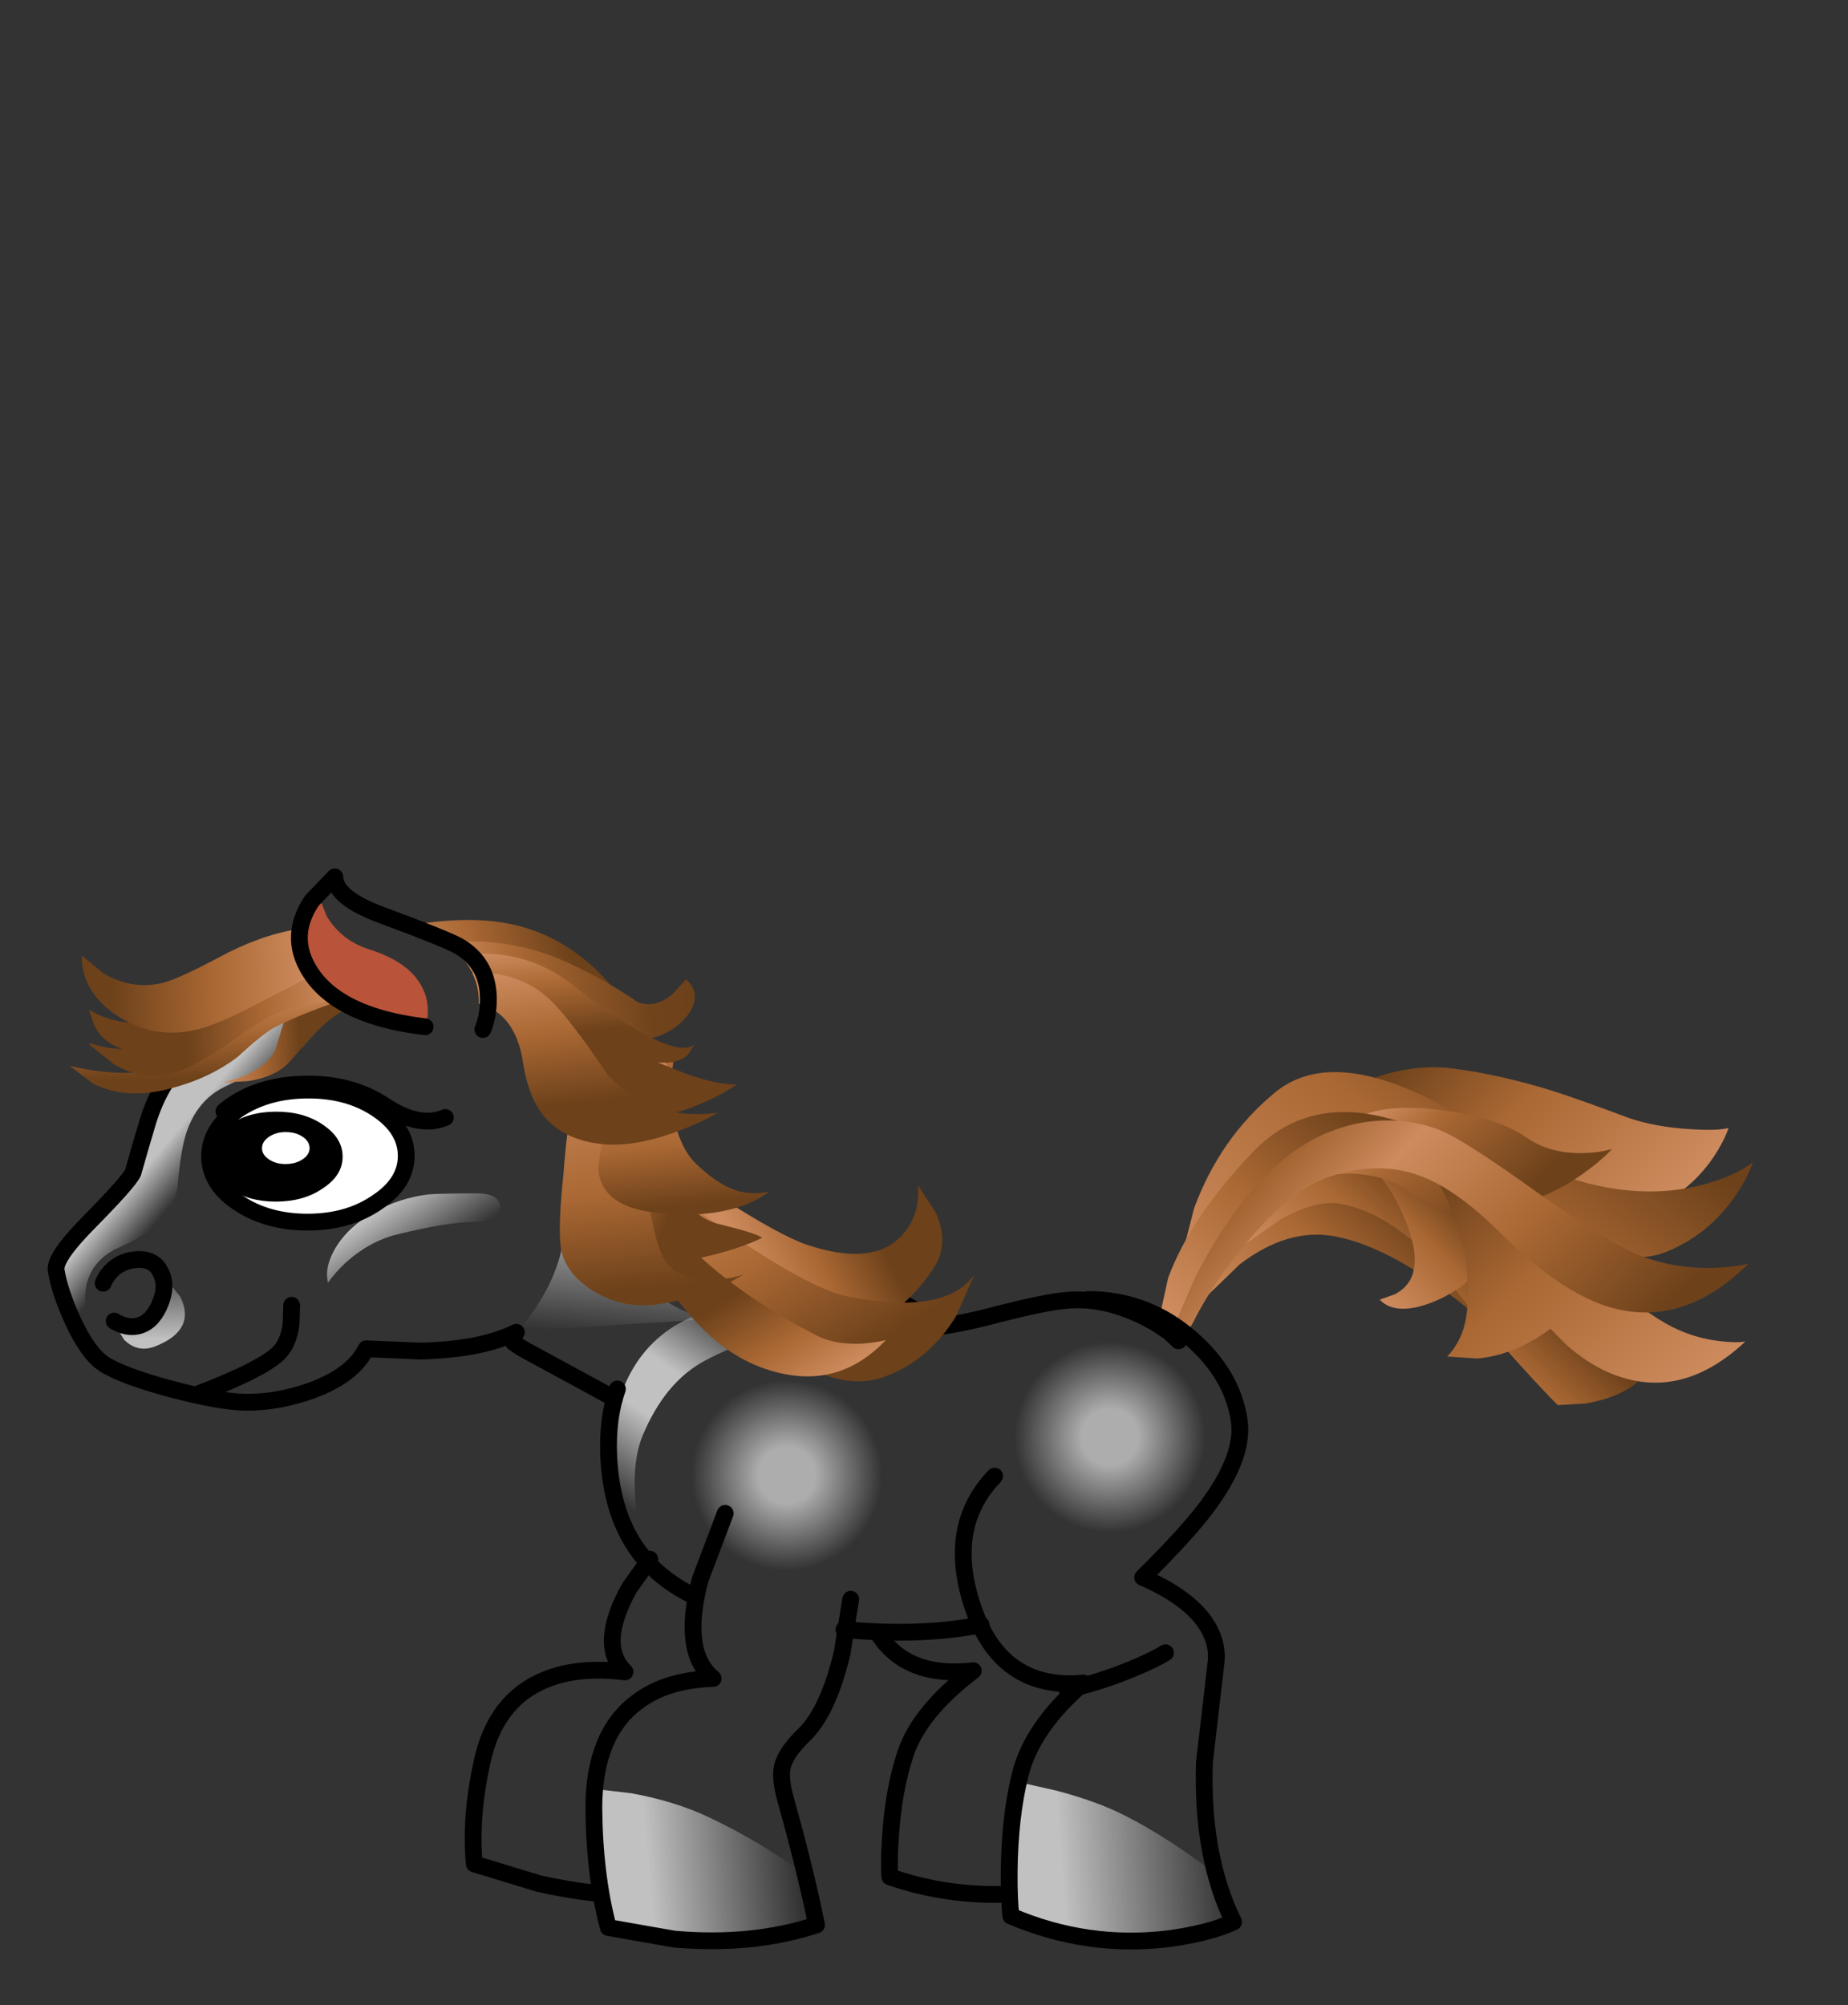 
<svg xmlns="http://www.w3.org/2000/svg" version="1.1" xmlns:xlink="http://www.w3.org/1999/xlink" preserveAspectRatio="none" x="0px" y="0px" width="330px" height="358px" viewBox="0 0 330 358">
<rect x="0" y="0" width="330" height="358" fill="#333333" stroke="none"/>
<defs>
<linearGradient id="Gradient_1" gradientUnits="userSpaceOnUse" x1="119.85" y1="267.137" x2="125.05" y2="258.162" spreadMethod="pad">
<stop  offset="2.745%" stop-color="#FFFFFF" stop-opacity="0"/>

<stop  offset="76.863%" stop-color="#FFFFFF" stop-opacity="0.498"/>
</linearGradient>

<linearGradient id="Gradient_2" gradientUnits="userSpaceOnUse" x1="140.838" y1="290.212" x2="158.362" y2="272.688" spreadMethod="pad">
<stop  offset="9.804%" stop-color="#FFFFFF" stop-opacity="0"/>

<stop  offset="43.137%" stop-color="#FFFFFF" stop-opacity="0.698"/>

<stop  offset="61.961%" stop-color="#FFFFFF" stop-opacity="0.698"/>

<stop  offset="92.941%" stop-color="#FFFFFF" stop-opacity="0"/>
</linearGradient>

<linearGradient id="Gradient_3" gradientUnits="userSpaceOnUse" x1="70.962" y1="132.1" x2="90.737" y2="132.1" spreadMethod="pad">
<stop  offset="23.529%" stop-color="#FFFFFF" stop-opacity="0.698"/>

<stop  offset="98.431%" stop-color="#FFFFFF" stop-opacity="0"/>
</linearGradient>

<linearGradient id="Gradient_4" gradientUnits="userSpaceOnUse" x1="39.975" y1="117.55" x2="57.325" y2="109.95" spreadMethod="pad">
<stop  offset="23.529%" stop-color="#FFFFFF" stop-opacity="0.698"/>

<stop  offset="98.431%" stop-color="#FFFFFF" stop-opacity="0"/>
</linearGradient>

<radialGradient id="Gradient_5" gradientUnits="userSpaceOnUse" cx="0" cy="0" r="8.512" fx="0" fy="0" gradientTransform="matrix( 1, 0, 0, -1, 159.1,287) " spreadMethod="pad">
<stop  offset="29.412%" stop-color="#FFFFFF" stop-opacity="0.6"/>

<stop  offset="100%" stop-color="#FFFFFF" stop-opacity="0"/>
</radialGradient>

<linearGradient id="Gradient_6" gradientUnits="userSpaceOnUse" x1="121.7" y1="408.737" x2="111" y2="402.562" spreadMethod="pad">
<stop  offset="38.824%" stop-color="#FFFFFF" stop-opacity="0"/>

<stop  offset="70.98%" stop-color="#FFFFFF" stop-opacity="0.698"/>
</linearGradient>

<linearGradient id="Gradient_7" gradientUnits="userSpaceOnUse" x1="111.85" y1="420.387" x2="111.85" y2="429.912" spreadMethod="pad">
<stop  offset="17.255%" stop-color="#FFFFFF" stop-opacity="0.2"/>

<stop  offset="88.627%" stop-color="#FFFFFF" stop-opacity="0.698"/>
</linearGradient>

<linearGradient id="Gradient_8" gradientUnits="userSpaceOnUse" x1="134.487" y1="419.338" x2="129.412" y2="414.262" spreadMethod="pad">
<stop  offset="0%" stop-color="#FFFFFF" stop-opacity="0"/>

<stop  offset="100%" stop-color="#FFFFFF" stop-opacity="0.698"/>
</linearGradient>

<linearGradient id="Gradient_9" gradientUnits="userSpaceOnUse" x1="270.55" y1="269.95" x2="270.55" y2="237.25" spreadMethod="pad">
<stop  offset="0%" stop-color="#CE8B5E"/>

<stop  offset="54.902%" stop-color="#AA6834"/>

<stop  offset="93.333%" stop-color="#6D411A"/>
</linearGradient>

<linearGradient id="Gradient_10" gradientUnits="userSpaceOnUse" x1="240.525" y1="253.55" x2="280.775" y2="253.55" spreadMethod="pad">
<stop  offset="0%" stop-color="#CE8B5E"/>

<stop  offset="54.902%" stop-color="#AA6834"/>

<stop  offset="93.333%" stop-color="#6D411A"/>
</linearGradient>

<linearGradient id="Gradient_11" gradientUnits="userSpaceOnUse" x1="235.55" y1="292.85" x2="256.15" y2="292.85" spreadMethod="pad">
<stop  offset="0%" stop-color="#CE8B5E"/>

<stop  offset="54.902%" stop-color="#AA6834"/>

<stop  offset="93.333%" stop-color="#6D411A"/>
</linearGradient>

<linearGradient id="Gradient_12" gradientUnits="userSpaceOnUse" x1="242.438" y1="299.25" x2="258.262" y2="299.25" spreadMethod="pad">
<stop  offset="0%" stop-color="#CE8B5E"/>

<stop  offset="54.902%" stop-color="#AA6834"/>

<stop  offset="93.333%" stop-color="#6D411A"/>
</linearGradient>

<linearGradient id="Gradient_13" gradientUnits="userSpaceOnUse" x1="262.4" y1="292.1" x2="274.6" y2="292.1" spreadMethod="pad">
<stop  offset="0%" stop-color="#CE8B5E"/>

<stop  offset="54.902%" stop-color="#AA6834"/>

<stop  offset="93.333%" stop-color="#6D411A"/>
</linearGradient>

<linearGradient id="Gradient_14" gradientUnits="userSpaceOnUse" x1="275.95" y1="279.287" x2="275.95" y2="301.512" spreadMethod="pad">
<stop  offset="7.059%" stop-color="#CE8B5E"/>

<stop  offset="30.98%" stop-color="#AA6834"/>

<stop  offset="87.059%" stop-color="#6D411A"/>
</linearGradient>

<linearGradient id="Gradient_15" gradientUnits="userSpaceOnUse" x1="261.35" y1="352.962" x2="261.35" y2="317.337" spreadMethod="pad">
<stop  offset="0%" stop-color="#CE8B5E"/>

<stop  offset="54.902%" stop-color="#AA6834"/>

<stop  offset="93.333%" stop-color="#6D411A"/>
</linearGradient>

<linearGradient id="Gradient_16" gradientUnits="userSpaceOnUse" x1="202.463" y1="282.7" x2="232.537" y2="282.7" spreadMethod="pad">
<stop  offset="8.627%" stop-color="#CE8B5E"/>

<stop  offset="49.804%" stop-color="#AA6834"/>

<stop  offset="89.804%" stop-color="#6D411A"/>
</linearGradient>

<linearGradient id="Gradient_17" gradientUnits="userSpaceOnUse" x1="222.2" y1="277.95" x2="222.2" y2="318.95" spreadMethod="pad">
<stop  offset="0%" stop-color="#A26331"/>

<stop  offset="20%" stop-color="#CE8B5E"/>

<stop  offset="54.118%" stop-color="#AA6834"/>

<stop  offset="93.333%" stop-color="#6D411A"/>
</linearGradient>

<linearGradient id="Gradient_18" gradientUnits="userSpaceOnUse" x1="213.238" y1="424.15" x2="229.762" y2="424.15" spreadMethod="pad">
<stop  offset="16.471%" stop-color="#CE8B5E"/>

<stop  offset="44.314%" stop-color="#AA6834"/>

<stop  offset="72.549%" stop-color="#6D411A"/>
</linearGradient>

<linearGradient id="Gradient_19" gradientUnits="userSpaceOnUse" x1="220.25" y1="409.375" x2="220.25" y2="441.325" spreadMethod="pad">
<stop  offset="8.627%" stop-color="#CE8B5E"/>

<stop  offset="49.804%" stop-color="#AA6834"/>

<stop  offset="89.804%" stop-color="#6D411A"/>
</linearGradient>

<linearGradient id="Gradient_20" gradientUnits="userSpaceOnUse" x1="215.9" y1="438.525" x2="215.9" y2="412.975" spreadMethod="pad">
<stop  offset="0%" stop-color="#CE8B5E"/>

<stop  offset="21.176%" stop-color="#AA6834"/>

<stop  offset="46.275%" stop-color="#6D411A"/>
</linearGradient>

<linearGradient id="Gradient_21" gradientUnits="userSpaceOnUse" x1="178.425" y1="410.9" x2="193.475" y2="410.9" spreadMethod="pad">
<stop  offset="0%" stop-color="#CE8B5E"/>

<stop  offset="21.176%" stop-color="#AA6834"/>

<stop  offset="49.804%" stop-color="#6D411A"/>
</linearGradient>

<linearGradient id="Gradient_22" gradientUnits="userSpaceOnUse" x1="184.4" y1="398.462" x2="184.4" y2="427.438" spreadMethod="pad">
<stop  offset="0%" stop-color="#CE8B5E"/>

<stop  offset="54.902%" stop-color="#AA6834"/>

<stop  offset="93.333%" stop-color="#6D411A"/>
</linearGradient>

<linearGradient id="Gradient_23" gradientUnits="userSpaceOnUse" x1="185.5" y1="399.375" x2="185.5" y2="417.625" spreadMethod="pad">
<stop  offset="0%" stop-color="#CE8B5E"/>

<stop  offset="54.902%" stop-color="#AA6834"/>

<stop  offset="93.333%" stop-color="#6D411A"/>
</linearGradient>

<linearGradient id="Gradient_24" gradientUnits="userSpaceOnUse" x1="27.112" y1="14.125" x2="45.487" y2="10.975" spreadMethod="pad">
<stop  offset="0%" stop-color="#CE8B5E"/>

<stop  offset="36.863%" stop-color="#AA6834"/>

<stop  offset="78.039%" stop-color="#6D411A"/>
</linearGradient>

<linearGradient id="Gradient_25" gradientUnits="userSpaceOnUse" x1="136.013" y1="389.7" x2="155.787" y2="389.7" spreadMethod="pad">
<stop  offset="0%" stop-color="#CE8B5E"/>

<stop  offset="30.196%" stop-color="#AA6834"/>

<stop  offset="82.353%" stop-color="#70431B"/>

<stop  offset="100%" stop-color="#6D411A"/>
</linearGradient>

<linearGradient id="Gradient_26" gradientUnits="userSpaceOnUse" x1="148" y1="384.363" x2="148" y2="406.137" spreadMethod="pad">
<stop  offset="0%" stop-color="#CE8B5E"/>

<stop  offset="21.176%" stop-color="#AA6834"/>

<stop  offset="49.804%" stop-color="#6D411A"/>
</linearGradient>

<linearGradient id="Gradient_27" gradientUnits="userSpaceOnUse" x1="147.55" y1="386.875" x2="147.55" y2="408.125" spreadMethod="pad">
<stop  offset="0%" stop-color="#CE8B5E"/>

<stop  offset="36.863%" stop-color="#AA6834"/>

<stop  offset="78.039%" stop-color="#6D411A"/>
</linearGradient>

<linearGradient id="Gradient_28" gradientUnits="userSpaceOnUse" x1="117.8" y1="392.7" x2="127.8" y2="392.7" spreadMethod="pad">
<stop  offset="0%" stop-color="#CE8B5E"/>

<stop  offset="29.412%" stop-color="#AA6834"/>

<stop  offset="60.784%" stop-color="#6D411A"/>
</linearGradient>

<linearGradient id="Gradient_29" gradientUnits="userSpaceOnUse" x1="116.4" y1="387.25" x2="116.4" y2="399.45" spreadMethod="pad">
<stop  offset="0%" stop-color="#CE8B5E"/>

<stop  offset="41.961%" stop-color="#AA6834"/>

<stop  offset="87.451%" stop-color="#6D411A"/>
</linearGradient>

<linearGradient id="Gradient_30" gradientUnits="userSpaceOnUse" x1="126.812" y1="390.9" x2="107.387" y2="390.9" spreadMethod="pad">
<stop  offset="0%" stop-color="#CE8B5E"/>

<stop  offset="29.412%" stop-color="#AA6834"/>

<stop  offset="60.784%" stop-color="#6D411A"/>
</linearGradient>

<linearGradient id="Gradient_31" gradientUnits="userSpaceOnUse" x1="124.812" y1="386.6" x2="106.887" y2="386.6" spreadMethod="pad">
<stop  offset="0%" stop-color="#CE8B5E"/>

<stop  offset="41.961%" stop-color="#AA6834"/>

<stop  offset="87.451%" stop-color="#6D411A"/>
</linearGradient>

<g id="anims_pony_jump_anim_clean_gradients_24_Layer6_0_MEMBER_0_FILL">
<path fill="url(#Gradient_1)" stroke="none" d="
M 116.45 261.75
Q 114.45 262.8 112.9 263.15
L 128.05 269.1
Q 125.5 267.3 124.3 262.85
L 123.6 258.7
Q 123.05 258.35 122.7 257.45
L 122.4 256.6
Q 120.35 259.75 116.45 261.75 Z"/>
</g>

<g id="anims_pony_jump_anim_clean_gradients_24_Layer5_0_MEMBER_0_FILL">
<path fill="url(#Gradient_2)" stroke="none" d="
M 157.65 272.2
Q 155.75 271.3 153.8 272.15 151.75 272.85 150.65 273.4 147.2 275.2 145.2 279.15 143.35 282.9 143.5 287 143.65 291.15 144.7 294.05 144.55 292.45 144.65 290.3 144.9 286 146.25 283.45 149 278.5 152.75 276.9 153.75 276.45 155.6 275.85 157.15 275.3 158.05 274.5 159.6 273.1 157.65 272.2 Z"/>
</g>

<g id="anims_pony_jump_anim_clean_gradients_24_Layer4_0_FILL">
<path fill="url(#Gradient_3)" stroke="none" d="
M 75.75 125.6
L 72.6 124.85
Q 71.55 130.65 71.3 137.1 77.9 140.1 85.2 139.2 88.85 138.7 91.15 137.65 90.45 136 90.05 133.8 85.5 129.95 81.7 127.9 79.35 126.6 75.75 125.6 Z"/>
</g>

<g id="anims_pony_jump_anim_clean_gradients_24_Layer3_0_MEMBER_0_FILL">
<path fill="url(#Gradient_4)" stroke="none" d="
M 57.8 110.3
Q 53.2 109.15 47.85 109.05 44.5 109 40.55 110.1
L 37.3 111.25
Q 40.65 120.8 43.1 123.4
L 48.6 121.7
Q 55.05 119.05 59.8 114.4 59.2 112.45 57.8 110.3 Z"/>
</g>

<g id="pony_circle_gradient_0_Layer0_0_FILL">
<path fill="url(#Gradient_5)" stroke="none" d="
M 159.1 278.45
Q 155.6 278.45 153.05 280.95 150.55 283.5 150.55 287 150.55 290.5 153.05 293 155.55 295.5 159.1 295.5 162.65 295.5 165.1 293 167.6 290.55 167.6 287 167.6 283.45 165.1 280.95 162.6 278.45 159.1 278.45 Z"/>
</g>

<g id="anims_pony_jump_anim_clean_gradients_24_Layer0_0_FILL">
<path fill="url(#Gradient_6)" stroke="none" d="
M 130.55 389.8
Q 136.4 384.95 133.2 384.95 125.3 384.95 120.65 388.75 118.75 390.3 114.8 396 112.9 398.85 111.95 403.35 111.45 405.75 110.75 409.35 110.4 410.4 107.25 415.15 104.5 419.25 104.65 420.75 104.9 423.2 105.9 426.55 107.1 430.5 108.35 431.75 107.55 429.65 107.05 426.75 106.05 420.8 109.1 418.3 111.05 417.05 112.05 415.9 113.95 413.85 114.15 410.65 114.4 406.6 114.85 404.6 115.7 400.9 117.75 399.35 127.85 392.05 130.55 389.8 Z"/>
</g>

<g id="anims_pony_jump_anim_clean_gradients_24_Layer0_1_FILL">
<path fill="url(#Gradient_7)" stroke="none" d="
M 110.9 427.35
Q 110.05 427.6 109.1 426.75
L 109.1 427 109.85 428.85
Q 110.95 430.5 112.4 429.6 115.55 427.7 114.3 423.85
L 112.45 420.4
Q 112.85 421.3 112.85 423 112.8 424.45 112.65 425 112 427.05 110.9 427.35 Z"/>
</g>

<g id="anims_pony_jump_anim_clean_gradients_24_Layer0_2_FILL">
<path fill="url(#Gradient_8)" stroke="none" d="
M 137.6 411.9
Q 134.6 411.9 133.9 412 131.6 412.4 129.6 414.05 127.5 415.8 126.5 418.35 125.65 420.55 125.95 422.3 126.45 421.2 127.35 419.95 129.2 417.5 131.35 416.7 135.35 415.25 137.6 415.25 139.6 415.25 139.55 413.6 139.55 411.9 137.6 411.9 Z"/>
</g>

<g id="pony_tail_1_Layer0_0_MEMBER_0_FILL">
<path fill="url(#Gradient_9)" stroke="none" d="
M 259.95 237.25
Q 257.6 237.15 263.15 245.75 264.7 248.1 265.8 253.4 266.4 256.3 267.4 261.6 268.25 265.25 269.6 266.95 271.1 268.85 274.1 269.6 276.75 270.3 279.55 269.7 280.95 269.4 281.85 268.95 281.05 268.4 279.55 266.15 277.75 263.45 276.9 260.9 275.55 256.45 274.55 253.6 272.7 248.55 270.45 244.65 268.25 240.85 263.85 238.7
L 259.95 237.25 Z"/>
</g>

<g id="pony_tail_1_Layer0_0_MEMBER_1_FILL">
<path fill="url(#Gradient_10)" stroke="none" d="
M 251.2 238.4
Q 253.5 237.75 256.8 239.25 259.8 240.6 261.35 242.5 262.55 243.95 263 249.5 263.25 252.55 263.45 258.25 263.65 262.45 265.15 266.45 266.95 271.3 269.65 272.75 273.15 274.65 277.35 274.05 279.4 273.75 280.8 273.05 278.9 272.7 276.55 271 271.8 267.55 269.35 260.65 268.8 259.05 268.25 254.1 267.55 247.95 267.05 245.3 264.9 234.2 258.75 233.2 252.45 232.2 246 235.05
L 240.75 238.05
Q 239.85 239.15 241.45 239.65 243.8 240.4 251.2 238.4 Z"/>
</g>

<g id="pony_tail_2_Layer0_0_MEMBER_0_FILL">
<path fill="url(#Gradient_11)" stroke="none" d="
M 251.7 283.65
Q 248.2 279.3 245.35 279.7 242.7 280.05 240.15 280.55 235.05 281.5 235.6 282.1 235.7 282.2 240.7 282.15 246.1 282.85 248.4 286.75 250.75 290.7 251.6 298.3 252 302.15 251.95 305.15
L 252.1 305.7
Q 252.45 306.2 253.75 305.9 255.25 305.55 255.9 300.7 256.55 295.9 255.75 291.9 254.95 287.7 251.7 283.65 Z"/>
</g>

<g id="pony_tail_2_Layer0_0_MEMBER_1_FILL">
<path fill="url(#Gradient_12)" stroke="none" d="
M 247 280.2
Q 244.55 280.45 243.2 280.75 241.9 281.05 242.75 281.15
L 246.15 281.75
Q 249.8 282.8 251 285 252.4 287.5 252.75 290.9 253.15 294.15 252.55 297.4 252.05 300.15 251.55 306.45 251.15 311.25 251.05 314.4
L 252.85 316.2
Q 255.15 318.05 257.5 318.3 257.85 306.1 258.15 301.5 258.4 296.55 258.15 292.45 257.8 286.6 256.4 285 254.65 282.9 252.2 281.55 249.4 279.95 247 280.2 Z"/>
</g>

<g id="pony_tail_3_Layer0_0_MEMBER_0_FILL">
<path fill="url(#Gradient_13)" stroke="none" d="
M 274.55 293.5
Q 274.95 289.6 273.65 286.1 272.45 282.95 271.2 282.65 270.25 282.45 270.1 283.8 270.05 284.5 270.15 285.2 270.4 287.75 269.2 291.5 268.05 295.2 266.55 296.55 265.35 297.7 263.75 297.25
L 262.4 296.55
Q 262.35 298.55 264.45 300 266.2 301.15 268.5 301.5 270.6 301.8 272.3 299.75 274.1 297.55 274.55 293.5 Z"/>
</g>

<g id="pony_tail_3_Layer0_0_MEMBER_1_FILL">
<path fill="url(#Gradient_14)" stroke="none" d="
M 267.25 279.25
Q 263.9 279.45 266 281.65
L 268.35 284
Q 270.75 286.95 271.1 290 271.5 293.45 273.3 295.75 274.8 297.55 278.15 299.55 280.65 301.05 283.95 301.4 285.55 301.6 286.7 301.45 285.7 300.85 284.6 299.65 282.45 297.25 282 294.3 281.5 290.75 278.65 286.3 275.85 281.85 273.3 280.55 270.4 279.1 267.25 279.25 Z"/>
</g>

<g id="pony_tail_4_Layer0_0_MEMBER_0_FILL">
<path fill="url(#Gradient_15)" stroke="none" d="
M 263.05 317.7
Q 263 317.85 261.8 321.7 260.3 325.95 258.55 328.35 256.5 331.15 254.85 332.35 253.25 333.5 251.55 333.6
L 253.3 335.8
Q 255.8 338.1 259.8 338.65
L 259.75 340.9
Q 259.85 343.55 260.6 345.8 263.05 352.95 271.15 352.95 270.4 352.35 269.5 351.05 267.75 348.55 267.15 345.25 264.9 332.1 265.05 325.9 265.1 321.5 264.45 318.95 263.75 316.5 263.05 317.7 Z"/>
</g>

<g id="pony_tail_0_Layer0_0_MEMBER_0_FILL">
<path fill="url(#Gradient_16)" stroke="none" d="
M 202.55 282.1
L 202.75 282.4
Q 203.2 282.55 204.3 281.8 205.35 281.05 210.4 280.2 215.9 279.25 219.55 279.4 222.85 279.55 227.25 284.8 229.5 287.4 231.05 290
L 232.55 290
Q 232.3 286.35 230.65 282.7 227.4 275.4 220.5 275.4 212.4 275.4 206.95 277.95
L 203.1 280.45 202.7 281.05
Q 202.35 281.7 202.55 282.1 Z"/>
</g>

<g id="pony_tail_0_Layer0_0_MEMBER_1_FILL">
<path fill="url(#Gradient_17)" stroke="none" d="
M 203.1 282.05
Q 202.65 282.3 202.8 282.65 202.95 283.15 204.1 283.05 204.95 283 205.9 282.65 208.85 281.7 212.9 281.3 219.85 280.55 223.3 282.65 227.25 285.05 228.6 289.1 229.8 292.65 229.35 298.85 228.75 307.2 230.5 311.7 233.25 318.7 241.65 318.95 240.7 318.25 239.45 316.85 237.05 314.1 235.9 310.55 234.95 307.6 234.25 298.35 233.6 289.25 232.8 287.05 231.4 283.2 228.4 280.85 224.7 277.95 219.3 277.95 214.45 277.95 208.5 279.9
L 203.1 282.05 Z"/>
</g>

<g id="anims_pony_jump_anim_clean_lines_24_Layer0_2_FILL">
<path fill="#FFFFFF" stroke="none" d="
M 129.85 402
Q 127.6 399.75 124.4 399.75 121.2 399.75 118.9 402 116.65 404.3 116.65 407.5 116.65 410.7 118.9 412.95 121.2 415.25 124.4 415.25 127.6 415.25 129.85 412.95 132.15 410.7 132.15 407.5 132.15 404.3 129.85 402 Z"/>
</g>

<g id="anims_pony_jump_anim_clean_lines_24_Layer0_3_FILL">
<path fill="#000000" stroke="none" d="
M 125.6 403.75
Q 124.1 402.2 121.9 402.2 119.7 402.2 118.2 403.75 116.65 405.3 116.65 407.5 116.65 409.7 118.2 411.2 119.75 412.75 121.9 412.75 124.1 412.75 125.6 411.2 127.15 409.7 127.15 407.5 127.15 405.3 125.6 403.75 Z"/>
</g>

<g id="anims_pony_jump_anim_clean_lines_24_Layer0_4_FILL">
<path fill="#FFFFFF" stroke="none" d="
M 124 405.15
Q 123.45 404.6 122.65 404.6 121.9 404.6 121.35 405.15 120.8 405.7 120.8 406.5 120.8 407.25 121.35 407.8 121.9 408.35 122.65 408.35 123.45 408.35 124 407.8 124.55 407.25 124.55 406.5 124.55 405.7 124 405.15 Z"/>
</g>

<g id="pony_mane4_0_Layer0_0_MEMBER_0_FILL">
<path fill="url(#Gradient_18)" stroke="none" d="
M 214.2 412.75
Q 212.95 410.35 213.3 414.85 213.6 419.15 214.65 422.75 216.3 428.35 216.75 429.7 218.05 433.55 219 434.9 220.05 436.4 222.8 436.35 225.45 436.3 227.75 434.9 229.65 433.75 229.75 430.5
L 229.5 427.45
Q 228.65 430.05 226.75 430.65 223.9 431.6 220.4 426.45 219 424.35 216.5 418.4 214.25 412.85 214.2 412.75 Z"/>
</g>

<g id="pony_mane4_0_Layer0_0_MEMBER_1_FILL">
<path fill="url(#Gradient_19)" stroke="none" d="
M 212.6 412.75
Q 212 411.55 211.45 410.55 210.25 408.6 210.3 409.8 210.3 410.65 211.1 414.5 212.15 419.6 212.75 423.5 213.75 430.05 215.6 434.5 217.85 439.95 220.9 440.95 224.3 442.05 227.6 439.9
L 230.2 437.5
Q 226.95 439.3 221.25 432.6 219.15 430.05 215.65 421.15
L 212.6 412.75 Z"/>
</g>

<g id="pony_mane4_0_Layer0_0_MEMBER_2_FILL">
<path fill="url(#Gradient_20)" stroke="none" d="
M 214.75 435.65
Q 218.1 439.55 222.35 438.15 221.65 437.85 220.7 437.2 218.9 435.9 218 434.1 212.75 423.8 211.8 414.8 211.15 412.9 209.95 412.95 209.15 413 209.7 419.2 210.25 425.15 211.15 428.5 212.3 432.8 214.75 435.65 Z"/>
</g>

<g id="pony_mane3_0_Layer0_0_MEMBER_0_FILL">
<path fill="url(#Gradient_21)" stroke="none" d="
M 189.9 419
Q 186.3 417.3 183.7 409.25
L 181.85 401.55
Q 181.7 400.15 181.65 400.05 181.3 398.9 180.15 399.05 178.95 399.2 178.6 402.35 178.4 404.2 178.45 408.9 178.45 413.15 179.65 416.45 181.2 420.7 184.4 422.05 187.35 423.35 190.7 422.3 192.4 421.8 193.45 421 192.85 420.4 189.9 419 Z"/>
</g>

<g id="pony_mane3_0_Layer0_0_MEMBER_1_FILL">
<path fill="url(#Gradient_22)" stroke="none" d="
M 176.85 398.65
Q 175.05 399.9 175.85 406.5 176 407.65 176.85 411.65 177.9 417.05 178.7 419.55 179.7 422.7 182.5 425.2 185.5 427.85 188.2 427.4 190.55 427.05 192.1 426
L 193.15 425
Q 192.3 425.35 191.1 425.25 188.7 425.05 187.15 422.85 185.5 420.6 182.5 411.3 180.25 404.2 179.3 400.3 179.05 399.25 178.3 398.75 177.55 398.2 176.85 398.65 Z"/>
</g>

<g id="pony_mane3_0_Layer0_0_MEMBER_2_FILL">
<path fill="url(#Gradient_23)" stroke="none" d="
M 186.4 411.9
Q 184.55 409.75 183 405.45
L 181.85 401.55
Q 180.4 397.95 179.25 400.15 178.2 402.15 178.45 405.3 178.9 410.25 179.35 411.65 180.75 415.7 184.75 416.95 188.65 418.2 191 417.15 192.15 416.6 192.55 415.8 191.35 416.05 190 415.25 188.5 414.35 186.4 411.9 Z"/>
</g>

<g id="anims_pony_jump_anim_clean_lines_24_Layer0_11_MEMBER_0_FILL">
<path fill="url(#Gradient_24)" stroke="none" d="
M 46 19.2
L 44.35 13.4
Q 40.5 6.35 34.95 5.35 32.264 4.851 28.7 5.65 30.061 6.666 31.3 7.75 32.55 8.9 33.15 10.5 33.57 11.655 33.85 12.85
L 46 19.2 Z"/>
</g>

<g id="anims_pony_jump_anim_clean_lines_24_Layer0_11_MEMBER_1_FILL">
<path fill="url(#Gradient_25)" stroke="none" d="
M 136 382.65
L 136.55 383.1
Q 137.85 384.3 138.35 386.4 140.7 387.55 142.7 389.1 144.8 390.8 145.75 392.4 147.25 395 149.35 396.15 151.35 397.2 152.9 396.55 154.55 395.8 155.4 394.1 156.35 392.15 155.3 390.35
L 154.05 391.95
Q 152.6 393.35 151.3 392.4 148.85 389.25 146.35 387 141.65 382.6 136 382.65 Z"/>
</g>

<g id="anims_pony_jump_anim_clean_lines_24_Layer0_11_MEMBER_2_FILL">
<path fill="url(#Gradient_26)" stroke="none" d="
M 138.6 387.55
Q 140.95 388.55 142.55 391.4 143.95 393.85 144.45 396.85 145.3 401.65 145.75 402.65 146.8 405.25 149.65 405.95 152.35 406.6 155.65 405.1 157.3 404.35 158.4 403.45 156.85 403.2 154.45 401.45
L 152.35 399.75
Q 153.9 400.25 154.8 399.25
L 155.4 398.15
Q 154.45 399.1 151.95 396.65 149.55 394.35 146.3 389.5 142.8 384.25 137.55 384.35 138.1 385.25 138.45 386.7
L 138.6 387.55 Z"/>
</g>

<g id="anims_pony_jump_anim_clean_lines_24_Layer0_11_MEMBER_3_FILL">
<path fill="url(#Gradient_27)" stroke="none" d="
M 138.4 386.55
Q 138.85 388.4 138.65 390.3 141.45 391.95 141.65 397.7 141.75 401.4 142.55 403.7 143.75 407.1 146.65 408.35 149.35 409.55 153.25 408.15 155.25 407.45 156.65 406.5 151.3 406.6 148.25 400.45 145.65 393.1 144.25 390.7 142.1 387.05 138.4 386.55 Z"/>
</g>

<g id="pony_mane1_0_Layer0_0_MEMBER_0_FILL">
<path fill="url(#Gradient_28)" stroke="none" d="
M 127.8 389.95
Q 126.25 388.75 125.25 387 123.6 388 123.05 390 122.65 391.55 121.95 394.75 120.95 397.35 117.8 398.35
L 119.75 398.25
Q 121.95 397.8 123.05 396.1 124.3 394.05 125.05 392.9 126.4 390.9 127.8 389.95 Z"/>
</g>

<g id="pony_mane1_0_Layer0_0_MEMBER_1_FILL">
<path fill="url(#Gradient_29)" stroke="none" d="
M 118.1 392.95
Q 116.75 394.6 115.45 395.5 111.55 398.3 105.75 396.2
L 107.55 398.3
Q 110.05 400.2 113.4 399.05 116.65 397.95 119 395.4 121 392.8 121.9 392.1 123.65 390.8 127 389.15 126.05 388.2 125.5 387.25 121.9 388.45 119.9 390.65 119.4 391.2 118.1 392.95 Z"/>
</g>

<g id="pony_mane1_0_Layer0_0_MEMBER_2_FILL">
<path fill="url(#Gradient_30)" stroke="none" d="
M 107.35 393.6
L 107.35 393.8 109.2 396.05
Q 111.5 398.15 113.75 397.25 115.6 396.55 118.7 393.45 121.65 390.45 123.05 390
L 126.8 388.95
Q 125 387.15 124.3 384.4
L 124.25 384.35
Q 121.7 384.65 119.4 386.8 111.95 394 107.35 389.7
L 107.75 391.55
Q 108.4 393.55 109.9 394.3 108.95 394.35 107.35 393.6 Z"/>
</g>

<g id="pony_mane1_0_Layer0_0_MEMBER_3_FILL">
<path fill="url(#Gradient_31)" stroke="none" d="
M 115.1 392.4
Q 116.85 392.05 119.9 389.85 124.75 386.3 124.85 386.25 124.5 385.55 124.15 384.4 123.7 382.8 123.9 380.75 120.9 381.4 117.6 383.95 114.2 386.5 113 386.8 110.65 387.45 108.55 385.5
L 106.9 383.45
Q 106.8 387.5 109.4 390.3 112 393 115.1 392.4 Z"/>
</g>

<g id="anims_pony_jump_anim_clean_lines_24_Layer0_13_FILL">
<path fill="#B9533A" stroke="none" d="
M 133.8 388.9
Q 133.1 385.05 129.4 383.25 127.15 382.2 126 379.3
L 125.3 376.65 124.9 377.4
Q 123.25 380.95 124.15 384.4 125.85 390.7 133.25 392.3
L 133.7 392.4
Q 134.1 390.85 133.8 388.9 Z"/>
</g>

<path id="anims_pony_jump_anim_clean_lines_24_Layer6_0_1_STROKES" stroke="#000000" stroke-width="1.5" stroke-linejoin="round" stroke-linecap="round" fill="none" d="
M 62.25 135.9
Q 56.718 136.12 51.6 134.35 51.5 132.95 51.65 130.9 51.9 126.65 53 123.35 54.25 119.6 59.05 115.95 52.98 116.647 50.475 112.5"/>

<path id="anims_pony_jump_anim_clean_lines_24_Layer5_0_1_STROKES" stroke="#000000" stroke-width="1.5" stroke-linejoin="round" stroke-linecap="round" fill="none" d="
M 30.175 106
L 28.35 108.55
Q 25.5 113.65 27.95 116.05 23.75 115.55 20.85 116.75 16.4 118.55 15.2 124.05 14.1 129.05 14.5 133.2
L 20.25 134.95
Q 22.806 135.528 25.25 135.8"/>

<path id="anims_pony_jump_anim_clean_lines_24_Layer4_0_1_STROKES" stroke="#000000" stroke-width="1.5" stroke-linejoin="round" stroke-linecap="round" fill="none" d="
M 18 86.65
Q 18.723 87.187 19.55 87.6
L 27 91.65
M 55.9 84.8
Q 54.127 83.899 48.25 80.7"/>

<path id="anims_pony_jump_anim_clean_lines_24_Layer3_0_1_STROKES" stroke="#000000" stroke-width="1.5" stroke-linejoin="round" stroke-linecap="round" fill="none" d="
M 34 109.225
Q 32.879 108.683 32 108.05 26.85 104.45 26.5 96.8 26.352 93.404 27.275 90.8
M 55.2 85.3
Q 57.45 85.15 61.35 84.1 65.5 83.05 67.25 82.9 70.508 82.548 74.075 84.25 74.56 84.481 75.05 84.75 76.464 85.556 77.375 86.5
M 59.75 111.85
Q 58.307 112.131 56.75 112.3 52.466 112.743 47.5 112.275"/>

<path id="anims_pony_jump_anim_clean_lines_24_Layer2_0_1_STROKES" stroke="#000000" stroke-width="1.5" stroke-linejoin="round" stroke-linecap="round" fill="none" d="
M 69.289 82.791
Q 74.539 82.791 78.548 86.322 82.182 89.515 82.78 93.578 83.268 96.819 79.851 101.366 78.121 103.688 74.159 107.607 77.772 109.154 79.478 111.283 80.917 113.169 80.712 115.153 80.59 116.217 79.668 124.102 79.385 132.519 82.265 138.372 80.039 139.388 76.425 139.872 69.188 140.742 62.376 137.84 62.205 136.195 62.231 133.825 62.28 129.036 63.203 125.263 64.241 121.006 68.85 117.039 61.5 117.717 59.004 110.267 56.579 103.108 60.946 98.561"/>

<path id="anims_pony_jump_anim_clean_lines_24_Layer2_1_1_STROKES" stroke="#000000" stroke-width="1.5" stroke-linejoin="round" stroke-linecap="round" fill="none" d="
M 67.389 117.599
Q 68.875 117.405 71.847 116.341 74.669 115.277 76.201 114.358"/>

<path id="anims_pony_jump_anim_clean_lines_24_Layer1_0_1_STROKES" stroke="#000000" stroke-width="1.5" stroke-linejoin="round" stroke-linecap="round" fill="none" d="
M 36.933 101.889
L 34.692 107.832
Q 33.004 114.269 35.863 116.636 31.713 116.776 29.178 118.668 25.239 121.517 25.219 128.133 25.262 134.15 26.515 138.881
L 32.388 139.912
Q 39.36 140.525 45.097 138.641 44.13 133.848 42.36 127.528 41.814 125.586 42.03 124.572 42.292 123.289 43.999 121.649 46.145 119.531 47.375 114.336
L 48.137 109.557"/>

<path id="anims_pony_jump_anim_clean_lines_24_Layer0_0_1_STROKES" stroke="#000000" stroke-width="1.5" stroke-linejoin="round" stroke-linecap="round" fill="none" d="
M 0.026 53.87
Q -4.105 54.918 -7.153 57.254 -7.943 57.867 -11.439 61.308 -13.637 63.487 -14.697 66.916 -15.254 68.745 -16.033 71.488 -16.426 72.327 -19.977 75.92 -23.078 79.055 -22.902 80.196 -22.609 82.058 -21.463 84.601 -20.088 87.599 -18.667 88.543 -17.075 89.6 -12.649 90.795 -8.28 91.952 -5.957 91.978 -3.067 92.002 -0.069 90.921 3.607 89.571 4.785 87.207
L 9.659 87.41
Q 15.098 87.269 18.207 85.731"/>

<path id="anims_pony_jump_anim_clean_lines_24_Layer0_1_1_STROKES" stroke="#000000" stroke-width="1.5" stroke-linejoin="round" stroke-linecap="round" fill="none" d="
M 26.639 72.451
Q 25.587 66.218 23.926 62.574 21.117 56.198 15.779 53.981"/>

<path id="anims_pony_jump_anim_clean_lines_24_Layer0_5_1_STROKES" stroke="#000000" stroke-width="1.5" stroke-linejoin="round" stroke-linecap="round" fill="none" d="
M -9.184 70.046
Q -9.172 72.48 -6.614 74.179 -3.998 75.916 -0.372 75.897 3.254 75.879 5.795 74.116 8.393 72.391 8.381 69.957 8.368 67.522 5.753 65.786 3.195 64.087 -0.432 64.105 -4.058 64.124 -6.656 65.848 -9.197 67.611 -9.184 70.046 Z"/>

<path id="anims_pony_jump_anim_clean_lines_24_Layer0_6_1_STROKES" stroke="#000000" stroke-width="1.5" stroke-linejoin="round" stroke-linecap="round" fill="none" d="
M 11.877 66.553
Q 9.559 67.554 6.431 65.478 3.532 63.553 -0.434 63.573 -5.024 63.596 -7.902 66.007"/>

<path id="anims_pony_jump_anim_clean_lines_24_Layer0_7_1_STROKES" stroke="#000000" stroke-width="1.5" stroke-linejoin="round" stroke-linecap="round" fill="none" d="
M -10.041 91.162
Q -4.725 89.119 -3.145 87.703 -2.13 86.785 -1.913 84.958
L -1.864 83.322"/>

<path id="anims_pony_jump_anim_clean_lines_24_Layer0_8_1_STROKES" stroke="#000000" stroke-width="1.5" stroke-linejoin="round" stroke-linecap="round" fill="none" d="
M -18.703 81.354
Q -18.536 80.896 -18.085 80.361 -17.183 79.368 -15.767 79.246 -14.125 79.124 -13.552 80.415 -12.922 81.629 -13.707 83.382 -14.435 84.946 -15.681 85.18 -16.643 85.375 -17.723 84.734"/>

<path id="anims_pony_jump_anim_clean_lines_24_Layer0_14_1_STROKES" stroke="#000000" stroke-width="1.5" stroke-linejoin="round" stroke-linecap="round" fill="none" d="
M 15.237 58.7
Q 15.74 57.48 15.733 55.959 15.717 52.916 13.273 51.369 12.363 50.765 6.175 48.475 2.031 46.937 2.022 45.073
L -0.008 47.175
Q -1.808 49.809 -0.774 52.429 1.291 57.401 10.079 58.46"/>
</defs>

<g transform="matrix( 2, 0, 0, 2, 55.6,72.4) ">
<g transform="matrix( 1, 0, 0, 1, 0.05,-3) ">
<g transform="matrix( 0.892, -0.452, 0.63, 0.971, -248.25,-118.85) ">
<use xlink:href="#anims_pony_jump_anim_clean_gradients_24_Layer6_0_MEMBER_0_FILL"/>
</g>

<g transform="matrix( 1.042, -0.11, 0.171, 0.939, -171.4,-154.95) ">
<use xlink:href="#anims_pony_jump_anim_clean_gradients_24_Layer5_0_MEMBER_0_FILL"/>
</g>

<g transform="matrix( 1, 0, 0.071, 0.967, -18.2,5.2) ">
<use xlink:href="#anims_pony_jump_anim_clean_gradients_24_Layer4_0_FILL"/>
</g>

<g transform="matrix( 0.9, 0.41, -0.305, 0.828, 25.6,19.1) ">
<use xlink:href="#anims_pony_jump_anim_clean_gradients_24_Layer3_0_MEMBER_0_FILL"/>
</g>

<g transform="matrix( 1, 0, 0, 1, 33.85,89.95) ">
<g transform="matrix( 1, 0, 0, 1, -150.55,-278.45) ">
<use xlink:href="#pony_circle_gradient_0_Layer0_0_FILL"/>
</g>
</g>

<g transform="matrix( 1, 0, 0, 1, 62.7,86.55) ">
<g transform="matrix( 1, 0, 0, 1, -150.55,-278.45) ">
<use xlink:href="#pony_circle_gradient_0_Layer0_0_FILL"/>
</g>
</g>

<g transform="matrix( 1.133, -0.006, 0.004, 0.761, -142.95,-239.3) ">
<use xlink:href="#anims_pony_jump_anim_clean_gradients_24_Layer0_0_FILL"/>
</g>

<g transform="matrix( 1.133, -0.006, 0.004, 0.761, -142.95,-239.3) ">
<use xlink:href="#anims_pony_jump_anim_clean_gradients_24_Layer0_1_FILL"/>
</g>

<g transform="matrix( 1.133, -0.006, 0.004, 0.761, -142.95,-239.3) ">
<use xlink:href="#anims_pony_jump_anim_clean_gradients_24_Layer0_2_FILL"/>
</g>
</g>

<g transform="matrix( 1, 0, 0, 1, 0.05,-3) ">
<g transform="matrix( 0.685, -0.718, 0.684, 0.577, 69.95,81.15) ">
<g transform="matrix( 1, -0.022, 0.022, 1, 5.15,0.15) ">
<g transform="matrix( 1, 0, 0, 1, -240.45,-232.95) ">
<use xlink:href="#pony_tail_1_Layer0_0_MEMBER_0_FILL"/>
</g>

<g transform="matrix( 1, 0, 0, 1, -240.45,-232.95) ">
<use xlink:href="#pony_tail_1_Layer0_0_MEMBER_1_FILL"/>
</g>
</g>

<g transform="matrix( 0.999, 0.048, -0.048, 0.999, 4.5,6.55) ">
<g transform="matrix( 1, 0, 0, 1, -235.55,-279.65) ">
<use xlink:href="#pony_tail_2_Layer0_0_MEMBER_0_FILL"/>
</g>

<g transform="matrix( 1, 0, 0, 1, -235.55,-279.65) ">
<use xlink:href="#pony_tail_2_Layer0_0_MEMBER_1_FILL"/>
</g>
</g>

<g transform="matrix( 0.997, 0.079, -0.073, 0.914, 16.5,6.05) ">
<g transform="matrix( 1, 0, 0, 1, -262.4,-279.25) ">
<use xlink:href="#pony_tail_3_Layer0_0_MEMBER_0_FILL"/>
</g>

<g transform="matrix( 1, 0, 0, 1, -262.4,-279.25) ">
<use xlink:href="#pony_tail_3_Layer0_0_MEMBER_1_FILL"/>
</g>
</g>

<g transform="matrix( 0.998, 0.062, -0.062, 0.998, 16.25,14.4) ">
<g transform="matrix( 1, 0, 0, 1, -251.55,-317.3) ">
<use xlink:href="#pony_tail_4_Layer0_0_MEMBER_0_FILL"/>
</g>
</g>

<g transform="matrix( 1, 0, 0, 1, 0,2.5) ">
<g transform="matrix( 1, 0, 0, 1, -202.5,-275.4) ">
<use xlink:href="#pony_tail_0_Layer0_0_MEMBER_0_FILL"/>
</g>

<g transform="matrix( 1, 0, 0, 1, -202.5,-275.4) ">
<use xlink:href="#pony_tail_0_Layer0_0_MEMBER_1_FILL"/>
</g>
</g>
</g>

<g transform="matrix( 1, 0, 0, 1, 0,0) ">
<use xlink:href="#anims_pony_jump_anim_clean_lines_24_Layer6_0_1_STROKES"/>
</g>

<g transform="matrix( 1, 0, 0, 1, 0,0) ">
<use xlink:href="#anims_pony_jump_anim_clean_lines_24_Layer5_0_1_STROKES"/>
</g>

<g transform="matrix( 1, 0, 0, 1, 0,0) ">
<use xlink:href="#anims_pony_jump_anim_clean_lines_24_Layer4_0_1_STROKES"/>
</g>

<g transform="matrix( 1, 0, 0, 1, 0,0) ">
<use xlink:href="#anims_pony_jump_anim_clean_lines_24_Layer3_0_1_STROKES"/>
</g>

<g transform="matrix( 1, 0, 0.071, 0.967, -18.2,5.2) ">
<use xlink:href="#anims_pony_jump_anim_clean_lines_24_Layer2_0_1_STROKES" transform="matrix( 1, 0, -0.073, 1.034, 18.55,-5.35) "/>
</g>

<g transform="matrix( 1, 0, 0.071, 0.967, -17.5,4.55) ">
<use xlink:href="#anims_pony_jump_anim_clean_lines_24_Layer2_1_1_STROKES" transform="matrix( 1, 0, -0.073, 1.034, 17.8,-4.7) "/>
</g>

<g transform="matrix( 0.9, 0.41, -0.305, 0.828, 25.6,19.1) ">
<use xlink:href="#anims_pony_jump_anim_clean_lines_24_Layer1_0_1_STROKES" transform="matrix( 0.952, -0.471, 0.35, 1.034, -31.05,-7.65) "/>
</g>

<g transform="matrix( 1.133, -0.006, 0.004, 0.761, -142.95,-239.3) ">
<use xlink:href="#anims_pony_jump_anim_clean_lines_24_Layer0_0_1_STROKES" transform="matrix( 0.882, 0.007, -0.004, 1.314, 125.05,315.45) "/>
</g>

<g transform="matrix( 1.133, -0.006, 0.004, 0.761, -142.95,-239.3) ">
<use xlink:href="#anims_pony_jump_anim_clean_lines_24_Layer0_1_1_STROKES" transform="matrix( 0.882, 0.007, -0.004, 1.314, 125.05,315.45) "/>
</g>

<g transform="matrix( 1.133, -0.006, 0.004, 0.761, -142.95,-239.3) ">
<use xlink:href="#anims_pony_jump_anim_clean_lines_24_Layer0_2_FILL"/>
</g>

<g transform="matrix( 1.133, -0.006, 0.004, 0.761, -142.95,-239.3) ">
<use xlink:href="#anims_pony_jump_anim_clean_lines_24_Layer0_3_FILL"/>
</g>

<g transform="matrix( 1.133, -0.006, 0.004, 0.761, -142.95,-239.3) ">
<use xlink:href="#anims_pony_jump_anim_clean_lines_24_Layer0_4_FILL"/>
</g>

<g transform="matrix( 1.133, -0.006, 0.004, 0.761, -142.95,-239.3) ">
<use xlink:href="#anims_pony_jump_anim_clean_lines_24_Layer0_5_1_STROKES" transform="matrix( 0.882, 0.007, -0.004, 1.314, 125.05,315.45) "/>
</g>

<g transform="matrix( 1.133, -0.006, 0.004, 0.761, -142.95,-239.3) ">
<use xlink:href="#anims_pony_jump_anim_clean_lines_24_Layer0_6_1_STROKES" transform="matrix( 0.882, 0.007, -0.004, 1.314, 125.05,315.45) "/>
</g>

<g transform="matrix( 1.133, -0.006, 0.004, 0.761, -142.95,-239.3) ">
<use xlink:href="#anims_pony_jump_anim_clean_lines_24_Layer0_7_1_STROKES" transform="matrix( 0.882, 0.007, -0.004, 1.314, 125.05,315.45) "/>
</g>

<g transform="matrix( 1.133, -0.006, 0.004, 0.761, -142.95,-239.3) ">
<use xlink:href="#anims_pony_jump_anim_clean_lines_24_Layer0_8_1_STROKES" transform="matrix( 0.882, 0.007, -0.004, 1.314, 125.05,315.45) "/>
</g>

<g transform="matrix( 1.045, -0.676, 0.431, 0.841, 25.4,70.9) ">
<g transform="matrix( 1, 0, 0, 1, -209.5,-409.35) ">
<use xlink:href="#pony_mane4_0_Layer0_0_MEMBER_0_FILL"/>
</g>

<g transform="matrix( 1, 0, 0, 1, -209.5,-409.35) ">
<use xlink:href="#pony_mane4_0_Layer0_0_MEMBER_1_FILL"/>
</g>

<g transform="matrix( 1, 0, 0, 1, -209.5,-409.35) ">
<use xlink:href="#pony_mane4_0_Layer0_0_MEMBER_2_FILL"/>
</g>
</g>

<g transform="matrix( 1.254, -0.121, -0.327, 0.814, 25.2,61.1) ">
<g transform="matrix( 1, 0, 0, 1, -175.6,-398.45) ">
<use xlink:href="#pony_mane3_0_Layer0_0_MEMBER_0_FILL"/>
</g>

<g transform="matrix( 1, 0, 0, 1, -175.6,-398.45) ">
<use xlink:href="#pony_mane3_0_Layer0_0_MEMBER_1_FILL"/>
</g>

<g transform="matrix( 1, 0, 0, 1, -175.6,-398.45) ">
<use xlink:href="#pony_mane3_0_Layer0_0_MEMBER_2_FILL"/>
</g>
</g>

<g transform="matrix( 1.133, -0.006, 0.004, 0.761, -23.3,45.2) ">
<use xlink:href="#anims_pony_jump_anim_clean_lines_24_Layer0_11_MEMBER_0_FILL"/>
</g>

<g transform="matrix( 1.112, -0.133, 0.081, 0.749, -170.9,-217.5) ">
<use xlink:href="#anims_pony_jump_anim_clean_lines_24_Layer0_11_MEMBER_1_FILL"/>
</g>

<g transform="matrix( 1.112, -0.133, 0.081, 0.749, -170.9,-217.5) ">
<use xlink:href="#anims_pony_jump_anim_clean_lines_24_Layer0_11_MEMBER_2_FILL"/>
</g>

<g transform="matrix( 1.112, -0.133, 0.081, 0.749, -170.9,-217.5) ">
<use xlink:href="#anims_pony_jump_anim_clean_lines_24_Layer0_11_MEMBER_3_FILL"/>
</g>

<g transform="matrix( 1.133, -0.016, 0.019, 0.771, -21.9,50.05) ">
<g transform="matrix( 1, 0, 0, 1, -105.75,-380.75) ">
<use xlink:href="#pony_mane1_0_Layer0_0_MEMBER_0_FILL"/>
</g>

<g transform="matrix( 1, 0, 0, 1, -105.75,-380.75) ">
<use xlink:href="#pony_mane1_0_Layer0_0_MEMBER_1_FILL"/>
</g>

<g transform="matrix( 1, 0, 0, 1, -105.75,-380.75) ">
<use xlink:href="#pony_mane1_0_Layer0_0_MEMBER_2_FILL"/>
</g>

<g transform="matrix( 1, 0, 0, 1, -105.75,-380.75) ">
<use xlink:href="#pony_mane1_0_Layer0_0_MEMBER_3_FILL"/>
</g>
</g>

<g transform="matrix( 1.133, -0.006, 0.004, 0.761, -142.95,-239.3) ">
<use xlink:href="#anims_pony_jump_anim_clean_lines_24_Layer0_13_FILL"/>
</g>

<g transform="matrix( 1.133, -0.006, 0.004, 0.761, -142.95,-239.3) ">
<use xlink:href="#anims_pony_jump_anim_clean_lines_24_Layer0_14_1_STROKES" transform="matrix( 0.882, 0.007, -0.004, 1.314, 125.05,315.45) "/>
</g>
</g>
</g>
</svg>
